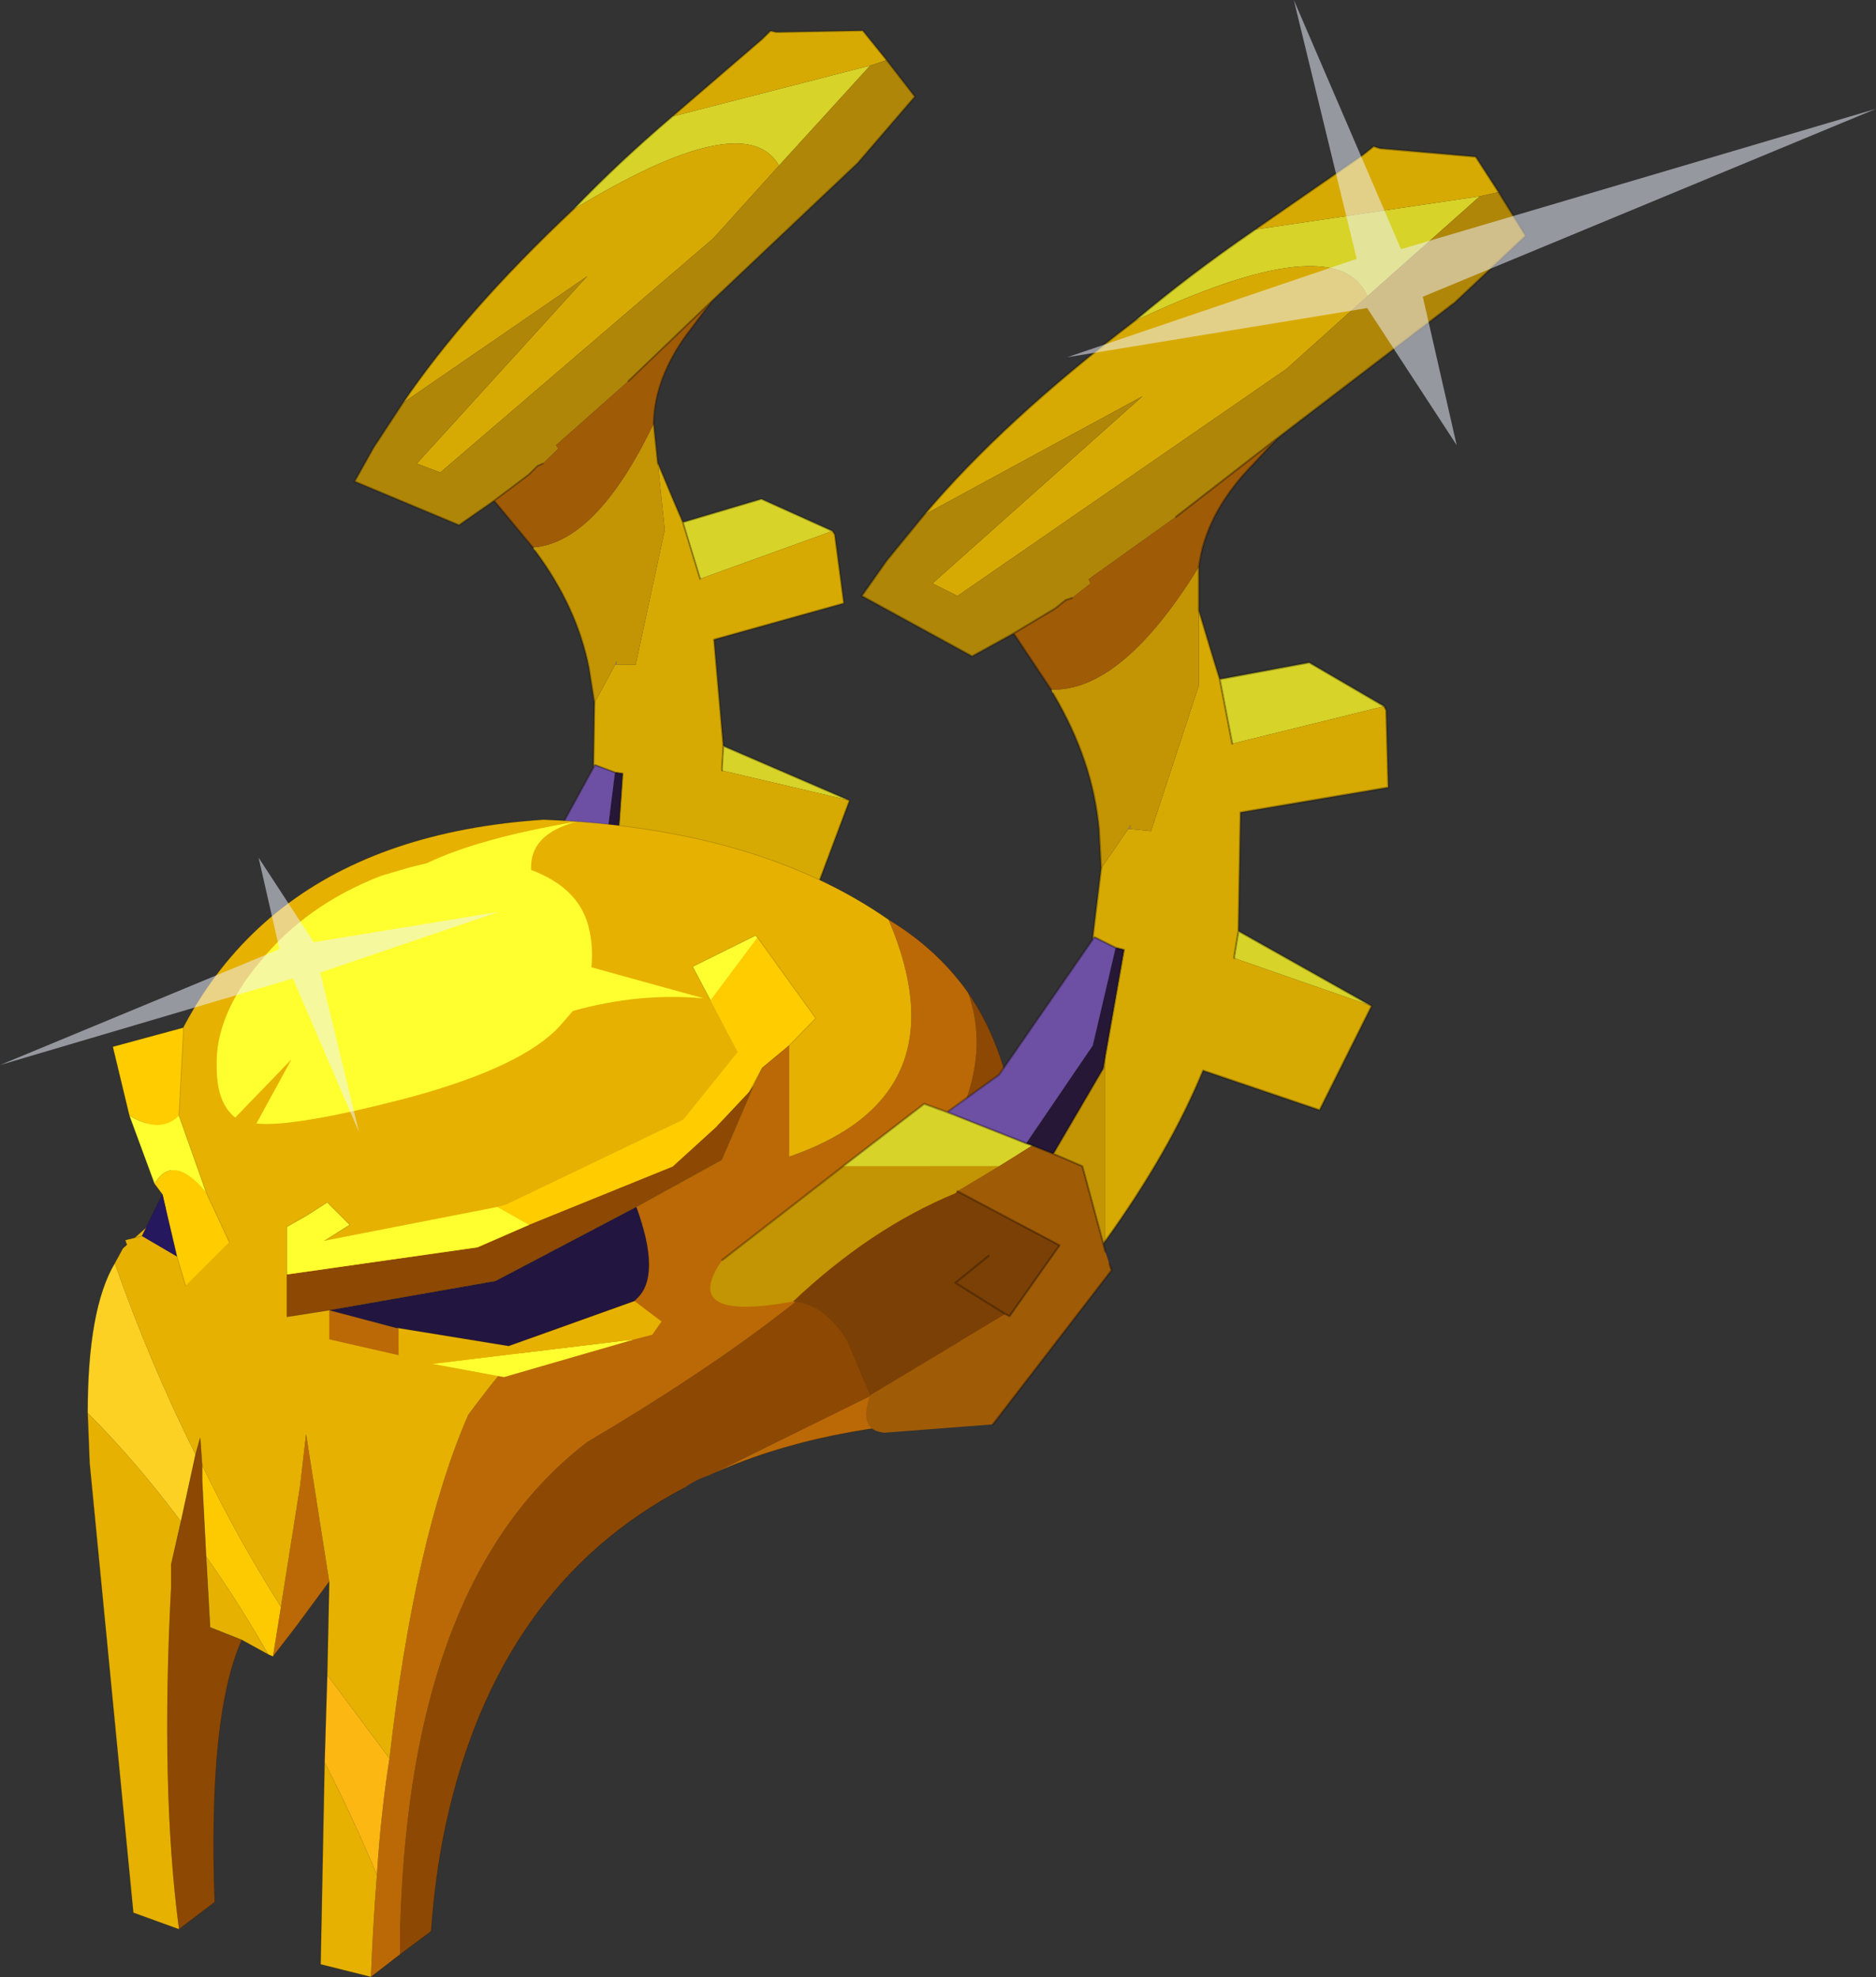 <?xml version="1.0" encoding="UTF-8"?>
<svg version="1.1" viewBox="0 0 141.71 149.32" xmlns="http://www.w3.org/2000/svg" xmlns:cc="http://creativecommons.org/ns#" xmlns:dc="http://purl.org/dc/elements/1.1/" xmlns:rdf="http://www.w3.org/1999/02/22-rdf-syntax-ns#" xmlns:xlink="http://www.w3.org/1999/xlink">
<rect x="0" y="0" width="141.71" height="149.32" fill="#333333" stroke="none"/>
<g transform="translate(-204.58 -125.3)">
<use transform="matrix(2.814 -.296 .296 2.814 217.9 132.35)" width="19.6" height="30.9" xlink:href="#b"/>
<use transform="translate(211.2,187.2)" width="70.4" height="87.4" xlink:href="#e"/>
<use transform="matrix(3.144,0,0,3.144,258.2,136.35)" width="19.6" height="30.9" xlink:href="#b"/>
<use transform="translate(213.1,195.95)" width="53.1" height="33.35" xlink:href="#d"/>
<use transform="matrix(1.218,0,0,1.218,285.2,125.3)" width="50.15" height="27.6" xlink:href="#a"/>
<use transform="matrix(-.751 0 0 -.751 242.25 210.8)" width="50.15" height="27.6" xlink:href="#a"/>
</g>
<defs>
<g id="b">
<use width="19.6" height="30.9" xlink:href="#f"/>
</g>
<g id="f">
<path d="m10.1 16.4h-0.05l0.05-0.1v0.1" fill="#978b63" fill-rule="evenodd"/>
<path d="m9.2 19.05v-0.05h0.05l-0.05 0.05" fill="#8a794f" fill-rule="evenodd"/>
<path d="m13.1 2 5.4-0.8-2.7 2.4q-0.75-1.7-5.6 0.6 1.3-1.1 2.9-2.2m-0.85 10.8 2.15-0.4 1.8 1.05-3.65 0.9-0.3-1.55m0.45 6.05 3.2 1.8-3.3-1.15v-0.05l0.1-0.6m-9.5 5.65 1.95-1.5 0.55 0.2 1.9 0.75 0.15 0.05-0.8 0.5h-3.75" fill="#d7d328" fill-rule="evenodd"/>
<path d="m18.95 1.1-0.45 0.1-5.4 0.8 2.6-1.8 0.25-0.2 0.15 0.05 2.3 0.2 0.55 0.85m-3.15 2.5-1.95 1.75-7.9 5.45-0.6-0.3 5.05-4.5-5.25 2.85q1.9-2.25 5.05-4.65 4.85-2.3 5.6-0.6m-4.05 7.55 0.3 1 0.2 0.65 0.3 1.55 3.65-0.9 0.05 0.1 0.05 1.85-3.55 0.6-0.05 2.85-0.1 0.6v0.05l3.3 1.15-1.25 2.5-2.8-0.95q-0.8 1.95-2.35 4.1v-4.45l0.45-2.55-0.2-0.05-0.5-0.25h-0.05l0.2-1.65 0.65-0.95h0.05l0.5 0.05 1.15-3.5v-1.8" fill="#d7aa03" fill-rule="evenodd"/>
<path d="m11.75 10.1v2.85l-1.15 3.5-0.5-0.05v-0.1l-0.05 0.1-0.65 0.95-0.05-0.95q-0.15-1.65-1.1-3.25l-0.05-0.1q1.7 0.05 3.55-2.95m-2.25 16.2-0.05 0.05-0.5-1.85-0.7-0.3 1.2-2.05 0.05-0.3v4.45m-7.5 1.45q-2.75 0.5-1.7-1l2.9-2.25h3.75l-1 0.6-0.05 0.05q-2.05 0.85-3.9 2.6" fill="#c39403" fill-rule="evenodd"/>
<path d="m18.5 1.2 0.45-0.1 0.65 1.05-1.7 1.6-4.25 3.25-2.45 1.9-2.1 1.5 0.05 0.1-0.45 0.35-0.15 0.05-0.25 0.2-1 0.6-1 0.55-2.65-1.45 0.6-0.85 0.9-1.1 5.25-2.85-5.05 4.5 0.6 0.3 7.9-5.45 1.95-1.75 2.7-2.4" fill="#af8608" fill-rule="evenodd"/>
<path d="m7.3 11.7 1-0.6 0.25-0.2 0.15-0.05 0.45-0.35-0.05-0.1 2.1-1.5 2.45-1.9-0.75 0.8q-1 1.1-1.15 2.3-1.85 3-3.55 2.95l-0.9-1.35m2.15 14.65 0.05 0.2 0.15 0.45-2.85 3.7-2.6 0.2q-0.65-0.05-0.35-0.9l3.25-1.95 0.1 0.05 1.2-1.7-2.45-1.3 1-0.6 0.8-0.5 0.5 0.2 0.7 0.3 0.5 1.85" fill="#a05b07" fill-rule="evenodd"/>
<path d="m3.85 30-0.55-1.3q-0.55-0.9-1.3-0.95 1.85-1.75 3.9-2.6l0.05-0.05 2.45 1.3-1.2 1.7-0.1-0.05-3.25 1.95m2.85-3.35-0.8 0.65 1.2 0.75-1.2-0.75 0.8-0.65" fill="#7b4005" fill-rule="evenodd"/>
<path d="m7.6 23.95 1.6-2.35 0.55-2.35 0.2 0.05-0.45 2.55-0.05 0.3-1.2 2.05-0.5-0.2-0.15-0.05" fill="#261736" fill-rule="evenodd"/>
<path d="m5.7 23.2 1.25-0.9 2.25-3.25 0.05-0.05 0.5 0.25-0.55 2.35-1.6 2.35-1.9-0.75" fill="#6d4fa3" fill-rule="evenodd"/>
<path d="m18.95 1.1-0.55-0.85-2.3-0.2-0.15-0.05-0.25 0.2-2.6 1.8m-7.95 6.85-0.9 1.1-0.6 0.85 2.65 1.45 1-0.55 1-0.6 0.25-0.2 0.15-0.05m2.5-1.95 2.45-1.9 4.25-3.25 1.7-1.6-0.65-1.05m-8.75 3.1q1.3-1.1 2.9-2.2m0.55 5-0.75 0.8q-1 1.1-1.15 2.3v1.05l0.3 1 0.2 0.65 2.15-0.4 1.8 1.05 0.05 0.1 0.05 1.85-3.55 0.6-0.05 2.85 3.2 1.8-1.25 2.5-2.8-0.95q-0.8 1.95-2.35 4.1l-0.05 0.05 0.05 0.2m0.1 0.3 0.05 0.15-2.85 3.7m-6.5-3.95 2.9-2.25 1.95-1.5 0.55 0.2 1.25-0.9 2.25-3.25v-0.05l0.2-1.65-0.05-0.95q-0.15-1.65-1.1-3.25m-0.05-0.1-0.9-1.35m2.9-7.5q-3.15 2.4-5.05 4.65m2.45 15.1 0.15 0.05 0.5 0.2 1.2-2.05 0.05-0.3 0.45-2.55-0.2-0.05-0.5-0.25h-0.05m-1.6 4.95-1.9-0.75m3.75 3.15-0.5-1.85-0.7-0.3m-2.3 0.9 2.45 1.3-1.2 1.7-0.1-0.05-1.2-0.75 0.8-0.65m5.85-12.3-0.3-1.55m0.35 6.7v-0.05l0.1-0.6" fill="none" stroke="#0b0703" stroke-linecap="round" stroke-linejoin="round" stroke-opacity=".302" stroke-width=".05"/>
</g>
<g id="e" transform="translate(-211.2,-187.2)">
<path d="m277.7 200.25q5.2 7.55 3.45 21.05-2.35 5.05-8.65 8.35l-14.3 7.05q-1.1 0.35-1.9 0.95-14.15 7.4-18.05 25.5-0.8 3.75-1.1 8l-2.35 1.75v-1.75q0.15-5.8 0.9-10.85 2.7-18.05 13.25-26.1 33.8-19.95 28.75-33.95m-54.85 48.9q-2.55 5.65-2.05 19.8l-2.7 2.05q-1.4-10.55-0.6-25.8v-1.7l0.75-3.3 1.1-5.05 0.35-1.25 0.15 2.05v1.1l0.3 5.8 0.3 5.35 2.4 0.95" fill="#8d4803" fill-rule="evenodd"/>
<path d="m271.7 194.75q3.65 2.2 6 5.5 5.05 14-28.75 33.95-10.55 8.05-13.25 26.1-0.75 5.05-0.9 10.85v1.75l-2.2 1.7q0.15-3.9 0.45-7.7 0.3-4.7 0.95-8.8 1.9-16.65 5.95-25.95 11-14.9 24.25-19.5 13.2-4.55 7.5-17.9m9.45 26.55q-0.8 5.2-2.5 11.2-11.95 0.3-20.45 4.2l14.3-7.05q6.3-3.3 8.65-8.35m-51.7 23.45-2.55 3.45-1.7 2.2 0.6-3.75 1.45-9.15 0.45-3.9 1.75 11.15" fill="#bb6906" fill-rule="evenodd"/>
<path d="m213.85 219.6 4.75-4.25-3.15-4.7q5.8-21.85 30.2-23.45 16.15 0.65 26.05 7.55 5.7 13.35-7.5 17.9-13.25 4.6-24.25 19.5-4.05 9.3-5.95 25.95l-4.7-6.3 0.15-7.05-1.75-11.15-0.45 3.9-1.45 9.15q-3.3-5.2-5.95-10.7l-0.15-2.05-0.35 1.25q-3.45-6.9-6.1-14.45l0.6-1.1m18.75 55-3.8-0.95 0.3-15.25q2.05 3.95 3.95 8.5-0.3 3.8-0.45 7.7m-7.75-24.35-2-1.1-2.4-0.95-0.3-5.35q2.35 3.3 4.7 7.4m-6.75 20.75-3.45-1.25-3.3-33.95-0.15-3.8q3.6 3.6 7.05 8.2l-0.75 3.3v1.7q-0.8 15.25 0.6 25.8" fill="#e6b100" fill-rule="evenodd"/>
<path d="m229.1 258.4 0.2-6.6 4.7 6.3q-0.65 4.1-0.95 8.8-1.9-4.55-3.95-8.5" fill="#fdb713" fill-rule="evenodd"/>
<path d="m225.2 250.4-0.35-0.15q-2.35-4.1-4.7-7.4l-0.3-5.8v-1.1q2.65 5.5 5.95 10.7l-0.6 3.75" fill="#fdca02" fill-rule="evenodd"/>
<path d="m211.2 232q0-7.85 2.05-11.3 2.65 7.55 6.1 14.45l-1.1 5.05q-3.45-4.6-7.05-8.2" fill="#fdd124" fill-rule="evenodd"/>
<path d="m215.45 210.65q5.8-21.85 30.2-23.45 16.15 0.65 26.05 7.55 3.65 2.2 6 5.5 5.2 7.55 3.45 21.05-0.8 5.2-2.5 11.2-11.95 0.3-20.45 4.2m-1.9 0.95q-14.15 7.4-18.05 25.5-0.8 3.75-1.1 8l-2.35 1.75-2.2 1.7-3.8-0.95 0.3-15.25 0.2-6.6 0.15-7.05-2.55 3.45-1.7 2.2-0.35-0.15-2-1.1q-2.55 5.65-2.05 19.8l-2.7 2.05-3.45-1.25-3.3-33.95-0.15-3.8q0-7.85 2.05-11.3l0.6-1.1m6 16.35v1.1l0.3 5.8m-0.3-6.9-0.15-2.05-0.35 1.25-1.1 5.05-0.75 3.3m5.35 5.65-2.4-0.95-0.3-5.35" fill="none" stroke="#000" stroke-linecap="round" stroke-linejoin="round" stroke-opacity=".2" stroke-width=".05"/>
<path d="m248.15 187.35q-3.6 0.95-3.45 3.65 3.75 1.4 4.4 4.55 0.3 1.4 0.15 2.8l8.5 2.35q-4.9-0.45-9.9 0.95l-0.95 1.1q-2.85 3.15-11.65 5.5-8.5 2.2-11.3 1.9l2.65-4.85-4.25 4.4q-1.4-1.1-1.4-3.8-0.15-3.9 3.3-8 3.45-4.25 9.1-6.45l2.2-0.65 1.25-0.3q3.95-1.9 11.35-3.15" fill="#ffff2f" fill-rule="evenodd"/>
</g>
<g id="d" transform="translate(-213.1,-195.95)">
<path d="m214.05 218.95 1.25-0.3 2.65 1.55 0.65 2.2q-4.1-1.7-4.55-3.45" fill="#e6b100" fill-rule="evenodd"/>
<path d="m218.1 209.55q-1.4 1.4-3.75 0l-1.25-5.2 5.35-1.45-0.35 6.65m-1.85 5.15q1.4-2.35 3.9 0.65l1.75 3.75-3.3 3.3-0.65-2.2-1.1-4.7-0.6-0.8" fill="#fc0" fill-rule="evenodd"/>
<path d="m214.35 209.55q2.35 1.4 3.75 0l2.05 5.8q-2.5-3-3.9-0.65l-1.9-5.15" fill="#ffff2f" fill-rule="evenodd"/>
<path d="m217.95 220.2-2.65-1.55 1.55-3.15 1.1 4.7" fill="#26185e" fill-rule="evenodd"/>
<path d="m218.1 209.55 0.35-6.65-5.35 1.45 1.25 5.2 1.9 5.15m3.9 0.65-2.05-5.8m-2.8 9.1-1.25 0.3m4.55 3.45-0.65-2.2-1.1-4.7-0.6-0.8m-0.95 3.95 1.55-3.15m3.3-0.15 1.75 3.75" fill="none" stroke="#000" stroke-linecap="round" stroke-linejoin="round" stroke-opacity=".2" stroke-width=".05"/>
<path d="m258.25 200.85 3.55-4.75 4.4 6.1-2 2.05-2.05 1.7-1 1.85-2.4 2.55-3.35 3.05-10.85 4.4-2.4-1.35 0.7-0.2 13.35-6.4 4.1-5.1-2.05-3.9" fill="#fc0" fill-rule="evenodd"/>
<path d="m229.45 224.25-3.2 0.5v-3.2l14.4-2.05 3.9-1.7 10.85-4.4 3.35-3.05 2.4-2.55 0.35-0.5-0.35 0.85-2.05 4.75-6.45 3.55-10.65 5.6-12.55 2.2" fill="#8d4803" fill-rule="evenodd"/>
<path d="m258.25 200.85-1.35-2.55 4.75-2.35 0.15 0.15-3.55 4.75m-5.75 25.6-9.85 2.85-5.4-1 15.25-1.85m-26.25-4.9v-3.6l1.5-0.85 1.55-1 1.7 1.7-1.9 1.2 13.05-2.55 2.4 1.35-3.9 1.7-14.4 2.05" fill="#ffff2f" fill-rule="evenodd"/>
<path d="m264.2 204.25v9.8l-8 7.15-1.65 3.9-2.05-1.55 0.15-0.15q1.9-1.7 0-6.95l6.45-3.55 2.05-4.75 0.35-0.85 0.65-1.35 2.05-1.7m-29.5 23.4-5.25-1.2v-2.2l5.1 1.35h0.15v2.05" fill="#bb6906" fill-rule="evenodd"/>
<path d="m254.55 225.1-0.7 1-1.35 0.35-15.25 1.85-2.55-0.65v-2.05l8.3 1.35 9.5-3.4 2.05 1.55" fill="#e6b100" fill-rule="evenodd"/>
<path d="m252.5 223.55-9.5 3.4-8.3-1.35h-0.15l-5.1-1.35 12.55-2.2 10.65-5.6q1.9 5.25 0 6.95l-0.15 0.15" fill="#221540" fill-rule="evenodd"/>
<path d="m261.8 196.1-0.15-0.15-4.75 2.35 1.35 2.55m3.55-4.75 4.4 6.1-2 2.05m-34.75 20-3.2 0.5v-6.8l1.5-0.85 1.55-1 1.7 1.7-1.9 1.2m33.05-13.05 2.05-1.7m-11.55 12.2 6.45-3.55 2.05-4.75 0.35-0.85-0.35 0.5-2.4 2.55m3.4-4.4-1 1.85m0.35-0.5 0.65-1.35m-27.45 19.65 8.3 1.35 9.5-3.4 0.15-0.15q1.9-1.7 0-6.95l-10.65 5.6-12.55 2.2 5.1 1.35" fill="none" stroke="#000" stroke-linecap="round" stroke-linejoin="round" stroke-opacity=".2" stroke-width=".05"/>
</g>
<g id="a">
<use width="50.15" height="27.6" xlink:href="#c"/>
</g>
<g id="c">
<path d="m22.05 18.4 2.1 9.2-5.55-8.5-18.6 3.05 17.95-6.1-3.9-16.05 6.65 15.45 29.45-8.7-28.1 11.65" fill="#eef2ff" fill-opacity=".529" fill-rule="evenodd"/>
</g>
</defs>
</svg>
